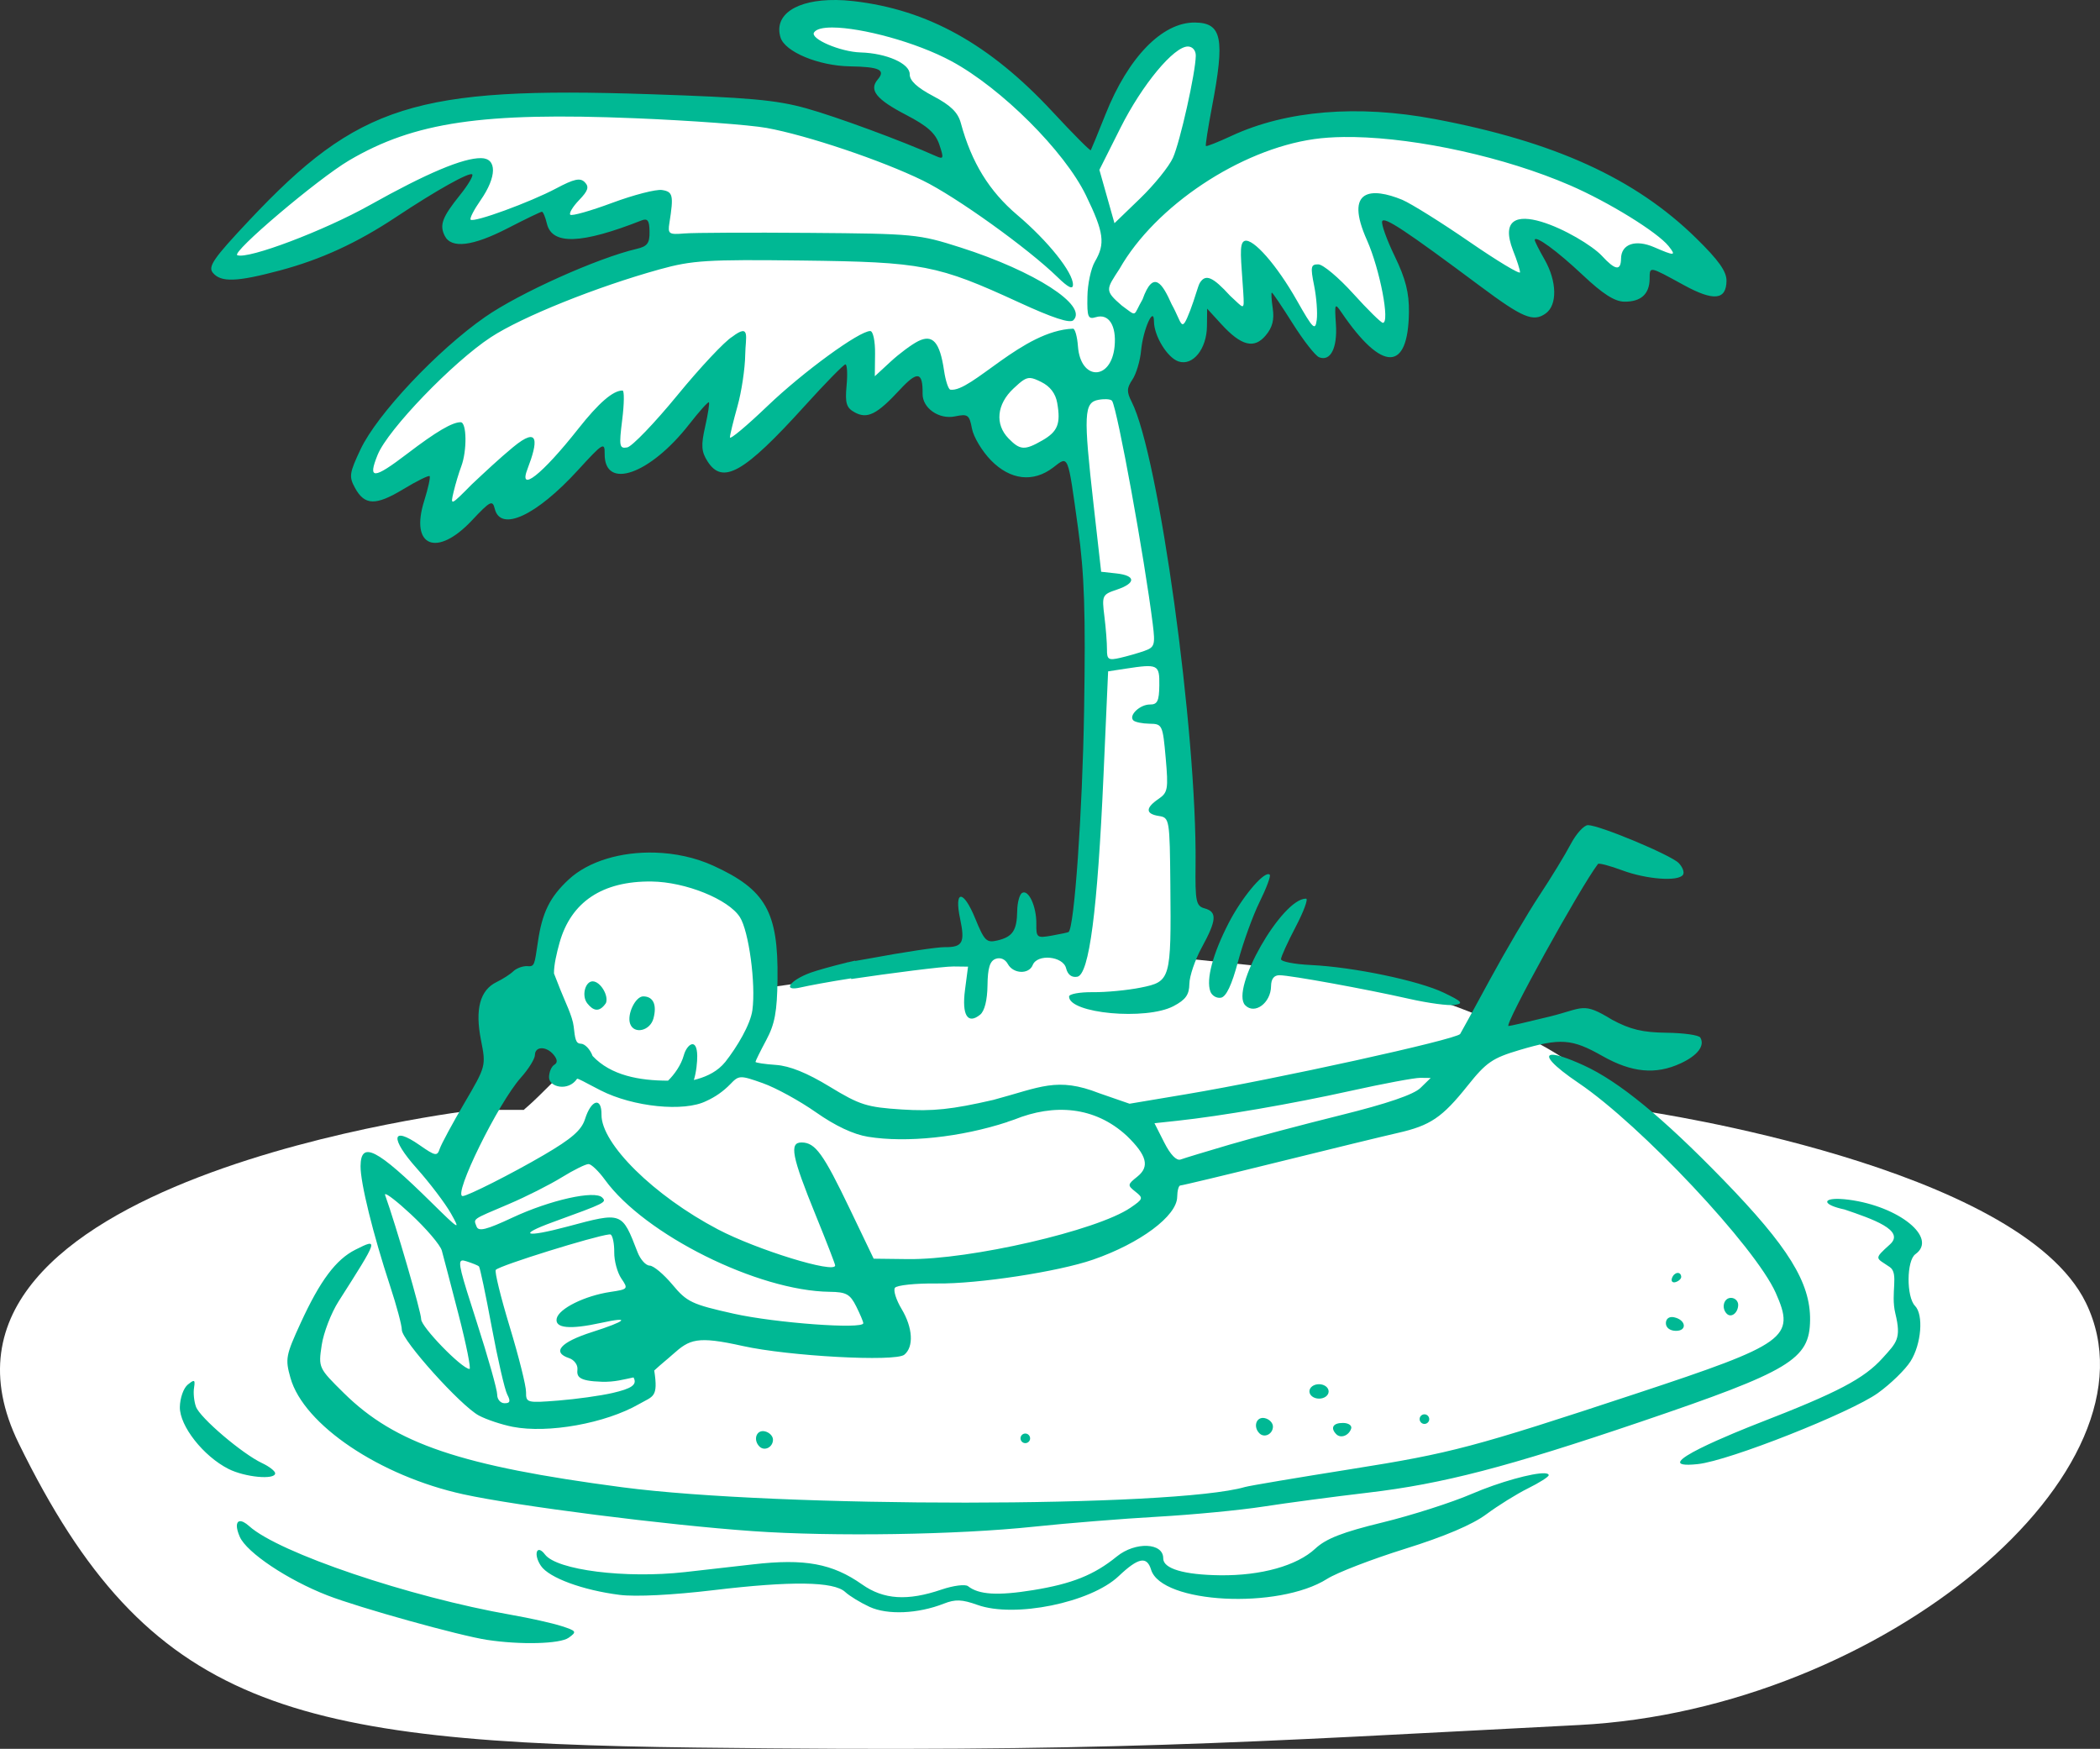 <?xml version="1.0" ?><svg height="359.907mm" viewBox="0 0 432.2 359.907" width="432.2mm" xmlns="http://www.w3.org/2000/svg">
    <rect x="0" y="0" width="432.2" height="359.907" fill="#333333" stroke="none"/>
    <path d="m 12502.905,-105.001 c -1.053,-0.018 -1.962,0.064 -2.681,0.266 -5.752,1.615 -0.137,6.295 1.427,6.75 1.565,0.456 16.244,3.23 16.244,3.23 l -1.841,4.597 c 0,0 6.535,4.431 10.906,6.709 4.372,2.278 5.338,14.163 5.338,14.163 0,0 -17.762,-11.471 -27.472,-12.797 -9.709,-1.325 -48.915,-5.384 -56.186,-4.763 -7.271,0.621 -32.028,2.774 -38.148,5.466 -6.12,2.692 -21.811,16.276 -24.573,18.885 -2.761,2.609 -8.282,8.779 -4.371,9.111 3.911,0.331 23.929,-8.448 30.049,-11.927 6.12,-3.479 20.569,-8.655 20.569,-8.655 0,0 -1.242,4.059 -3.221,7.04 -1.979,2.982 -2.255,6.336 0.46,6.543 2.715,0.207 20.017,-8.158 18.407,-6.543 -1.611,1.615 -0.09,5.384 2.623,5.674 2.715,0.29 19.05,-6.668 19.05,-6.668 l -0.294,11.693 c 0,0 -30.233,12.341 -34.512,15.199 -4.28,2.858 -18.315,15.737 -21.214,18.471 -2.899,2.733 -6.994,12.217 -5.66,13.873 1.335,1.657 18.085,-8.407 18.085,-8.407 l -2.531,17.104 14.771,-12.383 c 0,0 0.05,6.875 1.887,6.792 1.84,-0.083 19.373,-17.849 18.774,-14.785 -0.598,3.065 1.335,7.247 4.694,6.585 3.359,-0.663 20.57,-19.381 20.57,-19.381 0,0 -1.335,10.063 -2.347,12.879 -1.013,2.816 1.196,6.337 1.196,6.337 l 26.552,-22.819 1.656,10.726 11.735,-8.2 3.957,7.993 7.731,1.118 c 0,0 4.095,9.277 7.822,11.886 3.728,2.609 11.735,-4.349 11.735,-4.349 l 4.049,28.161 0.552,33.959 -4.196,41.555 -62.319,8.692 c 0,0 1.977,-13.66 -7.659,-19.787 -7.869,-5.003 -21.978,-4.198 -25.779,-3.233 -8.504,2.159 -12.528,10.147 -13.072,18.51 -0.397,6.105 5.108,20.334 5.108,20.334 0,0 -6.903,7.081 -8.927,8.779 -0.08,0.07 -0.67,0.589 -0.799,0.7 l -9.872,-0.012 c 0,0 -120.758,14.083 -94.051,68.643 26.708,54.56 55.543,61.572 139.437,62.597 84.547,1.032 111.501,-1.032 181.71,-4.645 62.459,-3.214 121.066,-52.467 104.289,-86.898 -13.734,-28.184 -90.688,-39.401 -90.688,-39.401 l -2.815,-0.004 c -4.7,-4.166 -9.384,-7.926 -13.647,-10.696 -18.038,-11.72 -43.946,-17.228 -43.946,-17.228 l -35.064,-3.603 1.058,-16.068 -6.555,-67.717 -6.258,-32.592 1.702,-13.169 5.108,-5.011 c 0,0 4.602,8.449 6.304,8.738 1.703,0.29 4.51,-11.182 4.51,-11.182 0,0 6.856,5.673 8.697,6.626 1.841,0.952 0.276,-14.163 0.276,-14.163 0,0 10.63,16.316 13.897,16.896 3.267,0.58 1.197,-12.713 1.197,-12.713 l 7.639,8.324 c 0,0 4.601,5.798 6.534,3.396 1.932,-2.402 -3.405,-17.145 -4.464,-20.086 -1.058,-2.94 -1.38,-4.68 1.887,-5.342 3.267,-0.663 25.033,14.95 29.174,17.642 4.142,2.692 1.887,-5.342 0.875,-8.821 -1.013,-3.479 -1.565,-4.597 1.61,-4.058 3.175,0.538 18.637,11.347 18.637,11.347 l 3.037,-6.543 c 0,0 13.805,5.715 13.345,2.692 -0.46,-3.023 -13.391,-14.081 -18.959,-16.483 -5.568,-2.402 -32.027,-12.755 -50.25,-13.998 -18.222,-1.242 -36.905,10.353 -36.905,10.353 l 1.978,-12.093 c 0,0 2.669,-15.613 -0.828,-15.364 -3.497,0.248 -10.768,6.792 -13.851,10.851 -3.083,4.059 -9.065,15.075 -9.065,15.075 0,0 -1.887,-3.934 -4.51,-6.502 -2.623,-2.568 -15.277,-13.004 -21.811,-16.068 -5.718,-2.682 -20.138,-7.678 -27.507,-7.803 z" fill="#FFFFFF" paint-order="markers stroke fill" transform="translate(313.003,6.284) translate(-12646.274,102.046)"/>
    <path d="m 12505.282,-108.328 c -8.016,-0.086 -12.813,2.979 -11.376,7.697 0.899,2.968 7.833,5.853 14.311,5.957 6.051,0.097 7.381,0.728 5.697,2.707 -1.84,2.167 -0.309,4.083 5.813,7.266 4.443,2.311 6.08,3.775 6.876,6.154 0.939,2.798 0.871,3.042 -0.66,2.359 -7.102,-3.175 -20.541,-8.125 -26.743,-9.852 -6.178,-1.721 -11.752,-2.222 -32.343,-2.91 -48,-1.605 -59.9,2.149 -82.297,25.967 -7.321,7.773 -8.519,9.507 -7.498,10.764 1.643,2.032 4.908,1.927 13.787,-0.444 8.484,-2.265 15.915,-5.679 23.934,-11.001 8.313,-5.513 15.134,-9.33 15.679,-8.772 0.265,0.275 -0.859,2.173 -2.501,4.218 -3.676,4.576 -4.281,6.18 -3.164,8.415 1.348,2.697 5.747,2.163 13.001,-1.575 3.607,-1.86 6.752,-3.38 7.004,-3.377 0.244,0.003 0.705,1.102 1.022,2.442 1.056,4.435 7.071,4.233 19.491,-0.657 1.231,-0.485 1.616,0.029 1.636,2.301 0.04,2.382 -0.446,3.04 -2.611,3.546 -8.118,1.895 -24.166,9.104 -31.244,14.036 -9.806,6.832 -22.207,20.003 -25.604,27.19 -2.328,4.923 -2.43,5.646 -1.164,7.967 1.989,3.647 4.271,3.704 9.979,0.25 2.759,-1.669 5.188,-2.867 5.382,-2.661 0.199,0.206 -0.309,2.513 -1.128,5.127 -2.95,9.387 2.613,11.657 9.812,4.003 3.803,-4.044 4.261,-4.278 4.722,-2.416 1.204,4.837 8.558,1.424 17.121,-7.947 5.143,-5.628 5.528,-5.86 5.498,-3.373 -0.08,7.56 9.289,4.304 17.376,-6.038 2.085,-2.668 3.915,-4.718 4.082,-4.555 0.16,0.163 -0.19,2.417 -0.776,5.008 -0.875,3.873 -0.786,5.148 0.502,7.164 3.106,4.869 7.536,2.337 19.985,-11.42 4.261,-4.709 8.033,-8.557 8.383,-8.553 0.349,0.004 0.462,1.97 0.238,4.369 -0.334,3.619 -0.05,4.555 1.657,5.495 2.606,1.437 4.59,0.446 9.307,-4.652 3.633,-3.923 4.739,-3.724 4.679,0.841 -0.04,2.948 3.379,5.329 6.666,4.648 2.657,-0.55 2.961,-0.333 3.493,2.514 0.321,1.714 2.082,4.651 3.913,6.526 3.98,4.078 8.71,4.621 12.816,1.472 3.186,-2.446 2.958,-3.006 5.108,12.499 1.301,9.344 1.574,17.394 1.241,37.601 -0.336,20.741 -2.011,44.665 -3.196,45.508 -0.123,0.088 -1.674,0.417 -3.444,0.732 -3.054,0.545 -3.227,0.425 -3.187,-2.434 0.04,-3.577 -1.609,-7.144 -2.94,-6.344 -0.519,0.313 -0.977,1.989 -0.997,3.725 -0.07,4.01 -0.937,5.306 -4.056,6.049 -2.26,0.539 -2.695,0.11 -4.585,-4.516 -2.445,-5.99 -4.386,-5.955 -3.109,0.056 1.039,4.912 0.517,5.883 -3.142,5.839 -1.556,-0.019 -8.502,1.024 -15.434,2.317 -1.167,0.218 -2.063,0.368 -3.013,0.531 0,-0.023 -0.01,-0.045 -0.02,-0.067 -0.433,0.094 -0.89,0.199 -1.357,0.309 -0.117,0.02 -0.238,0.042 -0.357,0.063 v 0.022 c -2.944,0.708 -6.239,1.642 -7.428,2.074 -4.373,1.588 -5.952,3.966 -2.017,3.033 1.365,-0.323 6.027,-1.198 10.331,-1.86 0.01,0.048 0.02,0.087 0.04,0.136 7.965,-1.185 18.95,-2.605 21.042,-2.58 l 2.987,0.036 -0.628,4.804 c -0.675,5.176 0.545,7.165 3.119,5.081 0.911,-0.738 1.474,-2.989 1.514,-6.033 0.04,-3.567 0.483,-5.013 1.67,-5.452 0.97,-0.359 1.97,0.059 2.509,1.051 1.117,2.055 4.342,2.191 5.129,0.215 0.934,-2.349 6.246,-1.836 6.867,0.663 0.331,1.334 1.151,1.956 2.303,1.748 2.452,-0.441 4.165,-13.584 5.397,-41.448 l 0.949,-21.397 3.562,-0.545 c 6.732,-1.03 7.026,-0.885 6.976,3.431 -0.04,3.21 -0.398,3.952 -1.907,3.934 -2.063,-0.025 -4.451,2.236 -3.448,3.264 0.354,0.362 1.859,0.674 3.345,0.691 2.623,0.032 2.719,0.238 3.322,7.042 0.567,6.435 0.443,7.127 -1.487,8.445 -2.714,1.856 -2.681,3.078 0.1,3.507 2.171,0.334 2.224,0.685 2.346,14.191 0.181,19.477 0.06,19.88 -6.065,21.117 -2.738,0.552 -7.179,0.978 -9.874,0.946 -2.69,-0.032 -4.906,0.37 -4.906,0.895 -0.04,3.49 15.828,4.952 21.49,1.98 2.511,-1.319 3.238,-2.343 3.268,-4.587 0.02,-1.589 1.173,-4.968 2.564,-7.509 3.056,-5.586 3.183,-7.307 0.59,-8.019 -1.779,-0.488 -1.969,-1.378 -1.879,-9.08 0.297,-27.22 -7.575,-84.205 -13.142,-95.151 -1.057,-2.085 -1.034,-2.845 0.145,-4.597 0.777,-1.155 1.599,-3.867 1.791,-6.029 0.42,-4.317 2.636,-9.273 2.646,-5.93 0.02,2.994 2.764,7.471 5.052,8.227 2.947,0.975 5.802,-2.551 5.852,-7.266 l 0.04,-3.599 2.906,3.177 c 4.12,4.504 6.786,5.176 9.166,2.309 1.376,-1.636 1.774,-3.246 1.426,-5.548 -0.254,-1.784 -0.353,-3.242 -0.184,-3.24 0.162,0.002 2.098,2.87 4.303,6.373 2.208,3.503 4.648,6.621 5.424,6.93 2.341,0.931 3.792,-1.907 3.461,-6.786 -0.29,-4.327 -0.229,-4.456 1.163,-2.412 8.367,12.28 13.715,12.249 13.864,-0.081 0.05,-3.993 -0.688,-6.899 -2.909,-11.481 -1.638,-3.374 -2.804,-6.621 -2.599,-7.215 0.369,-1.057 4.763,1.849 20.169,13.34 8.769,6.541 10.935,7.443 13.485,5.625 2.438,-1.738 2.326,-6.65 -0.255,-11.148 -1.102,-1.917 -1.995,-3.699 -1.995,-3.959 0.01,-1.12 4.578,2.212 9.906,7.229 4.109,3.869 6.544,5.425 8.528,5.449 3.397,0.041 5.167,-1.548 5.207,-4.668 0.03,-2.663 -0.215,-2.708 7.075,1.276 6.112,3.339 8.697,3.074 8.747,-0.896 0.02,-1.937 -1.613,-4.238 -6.255,-8.786 -12.559,-12.307 -29.144,-19.864 -53.789,-24.509 -15.856,-2.988 -30.536,-1.778 -41.791,3.443 -2.792,1.294 -5.173,2.244 -5.311,2.11 -0.13,-0.133 0.438,-3.778 1.261,-8.1 2.685,-14.079 2.042,-17.248 -3.512,-17.315 -6.714,-0.081 -13.736,7.134 -18.421,18.919 -1.537,3.87 -2.905,7.182 -3.018,7.36 -0.125,0.178 -3.667,-3.385 -7.873,-7.918 -12.934,-13.929 -25.691,-21.014 -40.991,-22.768 -1.268,-0.145 -2.479,-0.222 -3.624,-0.234 z m -0.66,5.658 c 5.928,0.025 17.167,2.984 24.497,6.949 10.26,5.55 23.241,18.505 27.651,27.593 3.712,7.652 4.021,9.932 1.837,13.647 -0.792,1.35 -1.506,4.598 -1.536,7.219 -0.08,4.2 0.126,4.698 1.752,4.203 2.64,-0.802 4.255,1.73 3.842,6.015 -0.689,7.118 -7.023,7.099 -7.542,-0.022 -0.145,-1.987 -0.599,-3.616 -1.008,-3.621 -10.373,0.353 -20.912,13.136 -25.225,12.554 -0.409,-0.005 -1.007,-1.783 -1.326,-3.952 -0.866,-5.863 -2.339,-7.525 -5.333,-6.027 -1.326,0.662 -3.873,2.556 -5.662,4.207 l -3.252,3.003 0.05,-4.644 c 0.03,-2.598 -0.403,-4.65 -0.987,-4.657 -2.257,-0.027 -13.791,8.387 -21.15,15.427 -4.264,4.082 -7.731,6.987 -7.731,6.456 0.01,-0.531 0.711,-3.405 1.549,-6.387 0.841,-2.982 1.56,-7.783 1.6,-10.67 0.04,-3.489 1.169,-6.559 -2.679,-3.643 -1.505,0.883 -6.584,6.294 -11.281,12.025 -4.699,5.731 -9.347,10.564 -10.327,10.741 -1.618,0.291 -1.714,-0.238 -1.031,-5.689 0.416,-3.305 0.445,-6.013 0.07,-6.017 -1.945,-0.023 -4.894,2.523 -9.103,7.857 -7.483,9.488 -12.481,13.405 -10.417,8.163 2.026,-5.287 2.535,-8.954 -3.037,-4.347 -2.788,2.305 -5.72,5.056 -8.48,7.646 -4.365,4.413 -4.424,4.438 -3.734,1.527 0.388,-1.627 1.098,-3.984 1.575,-5.238 1.208,-3.205 1.142,-9.071 -0.119,-9.086 -1.711,-0.021 -5.045,1.941 -10.954,6.447 -7.014,5.35 -8.227,5.398 -6.131,0.245 2.114,-5.197 15.487,-19.076 23.309,-24.194 6.421,-4.199 21.748,-10.362 34.717,-13.958 6.713,-1.861 9.787,-2.052 29.256,-1.817 24.876,0.3 27.903,0.883 44.721,8.622 6.939,3.194 10.469,4.352 11.173,3.666 3.074,-3.002 -7.94,-10.099 -23.256,-14.986 -8.564,-2.732 -9.504,-2.823 -31.083,-2.991 -12.24,-0.095 -23.814,-0.041 -25.72,0.119 -3.192,0.269 -3.437,0.104 -3.073,-2.177 0.899,-5.665 0.728,-6.417 -1.521,-6.764 -1.227,-0.189 -5.852,1.004 -10.281,2.651 -4.429,1.647 -8.3,2.742 -8.6,2.434 -0.303,-0.308 0.517,-1.664 1.815,-3.013 1.859,-1.931 2.107,-2.713 1.169,-3.675 -0.94,-0.962 -2.194,-0.69 -5.887,1.274 -5.374,2.855 -16.964,7.088 -17.606,6.429 -0.24,-0.243 0.688,-2.048 2.057,-4.012 3.342,-4.807 3.393,-8.61 0.105,-8.65 -3.726,-0.045 -11.225,3.12 -22.95,9.689 -9.412,5.27 -25.013,11.166 -27.228,10.289 -1.35,-0.535 16.549,-15.71 23.016,-19.516 13.396,-7.879 27.471,-9.955 58.817,-8.672 11.451,0.469 23.646,1.367 27.099,1.996 8.366,1.523 23.645,6.666 32.153,10.821 6.843,3.342 21.631,13.949 27.703,19.869 2.213,2.159 3.183,2.635 3.193,1.569 0.03,-2.518 -5.135,-8.987 -11.443,-14.328 -5.805,-4.915 -9.442,-10.837 -11.634,-18.933 -0.593,-2.197 -2.082,-3.65 -5.676,-5.546 -3.337,-1.76 -4.866,-3.18 -4.846,-4.509 0.03,-2.2 -4.771,-4.323 -10.117,-4.48 -4.159,-0.122 -10.406,-2.8 -9.576,-4.107 0.454,-0.715 1.84,-1.034 3.816,-1.025 z m 73.139,3.911 c 0.946,0.011 1.623,0.809 1.613,1.888 -0.04,3.493 -3.23,17.752 -4.701,21.017 -0.803,1.788 -3.84,5.548 -6.747,8.355 l -5.288,5.104 -1.551,-5.49 -1.552,-5.49 4.335,-8.637 c 4.459,-8.891 11.004,-16.782 13.891,-16.747 z m 32.021,18.625 c 0.723,-0.009 1.464,-0.006 2.22,0.009 13.159,0.259 30.956,4.114 44.411,9.939 7.915,3.428 17.974,9.633 20.273,12.508 1.63,2.034 1.263,2.061 -2.963,0.225 -3.847,-1.672 -6.788,-0.663 -6.828,2.335 -0.03,2.607 -1.191,2.433 -3.971,-0.596 -3.918,-4.131 -23.351,-14.201 -18.246,-1.038 0.791,1.963 1.428,3.969 1.428,4.459 0,0.49 -4.695,-2.336 -10.422,-6.279 -5.725,-3.943 -11.941,-7.83 -13.816,-8.639 -6.252,-2.566 -12.067,-2.385 -7.236,8.369 2.645,5.992 4.744,16.964 3.244,16.946 -0.374,-0.004 -3.121,-2.708 -6.103,-6.008 -2.983,-3.3 -6.211,-6.01 -7.176,-6.021 -1.552,-0.019 -1.651,0.476 -0.863,4.394 0.485,2.428 0.721,5.59 0.535,7.026 -0.311,2.328 -0.751,1.896 -4.096,-4.001 -4.121,-7.271 -8.989,-12.825 -10.733,-12.248 -1.268,0.415 -0.706,3.873 -0.296,10.578 0.252,4.115 0.151,3.291 -2.708,0.709 -3.568,-3.905 -5.034,-4.535 -6.215,-2.673 -0.386,0.606 -1.044,3.232 -1.984,5.663 -1.93,4.993 -1.606,2.74 -3.828,-1.232 -1.879,-4.207 -3.749,-7.303 -5.993,-1.008 -2.044,3.495 -0.958,3.684 -4.269,1.272 -3.636,-3.127 -3.198,-3.34 -0.458,-7.577 7.338,-12.912 24.783,-24.532 40.064,-26.687 1.824,-0.257 3.849,-0.396 6.029,-0.424 z m -64.453,49.602 c 0.592,0.038 1.256,0.324 2.228,0.805 1.851,0.915 2.958,2.371 3.302,4.341 0.745,4.273 0.109,5.865 -3.076,7.695 -3.629,2.084 -4.567,2.029 -6.943,-0.407 -2.85,-2.917 -2.438,-7.051 1.022,-10.286 1.69,-1.581 2.48,-2.211 3.467,-2.148 z m 15.648,4.355 c 0.602,0.025 1.05,0.146 1.174,0.349 1.122,1.863 6.671,32.328 8.368,45.923 0.534,4.3 0.389,4.777 -1.709,5.522 l 0.01,5.16e-4 c -1.266,0.448 -3.525,1.096 -5.024,1.44 -2.397,0.549 -2.719,0.339 -2.699,-1.728 0.01,-1.294 -0.222,-4.359 -0.53,-6.811 -0.537,-4.309 -0.449,-4.494 2.539,-5.496 3.986,-1.339 3.965,-2.898 -0.05,-3.341 l -3.158,-0.348 -1.552,-13.761 c -2.114,-18.713 -2.001,-21.086 1.025,-21.627 0.328,-0.059 0.652,-0.096 0.957,-0.114 v 0 c 0.229,-0.013 0.446,-0.016 0.647,-0.007 z m 99.121,87.656 v 5.17e-4 z m 0,5.17e-4 c -0.824,-0.007 -2.426,1.753 -3.562,3.914 -1.136,2.163 -4.033,6.913 -6.443,10.555 -2.408,3.642 -7.019,11.486 -10.245,17.431 -3.23,5.945 -5.947,10.931 -6.062,11.078 -0.803,1.133 -38.015,9.318 -56.325,12.388 l -11.715,1.965 -6.227,-2.156 c -8.722,-3.419 -12.1,-1.225 -21.809,1.368 -8.558,1.971 -12.496,2.384 -18.818,1.976 -7.232,-0.467 -8.651,-0.915 -14.867,-4.699 -4.665,-2.84 -8.219,-4.277 -11.07,-4.474 -2.311,-0.16 -4.196,-0.443 -4.196,-0.63 0,-0.187 0.998,-2.203 2.213,-4.478 1.767,-3.302 2.239,-5.835 2.319,-12.543 0.173,-13.835 -2.424,-18.42 -13.224,-23.35 -3.71,-1.694 -7.898,-2.573 -12.03,-2.691 -6.888,-0.196 -13.621,1.727 -17.721,5.531 -3.877,3.594 -5.463,6.808 -6.338,12.836 -0.733,4.801 -0.63,5.149 -2.29,4.994 -0.917,-0.011 -2.17,0.471 -2.783,1.07 -0.616,0.6 -2.155,1.592 -3.424,2.205 -3.416,1.653 -4.478,5.566 -3.226,11.909 1.057,5.367 1.055,5.381 -3.429,13.033 -2.47,4.213 -4.744,8.436 -5.059,9.384 -0.517,1.567 -0.895,1.497 -4.148,-0.772 -5.804,-4.048 -6.116,-1.415 -0.567,4.806 2.685,3.011 5.854,7.189 7.037,9.285 2.018,3.568 1.758,3.421 -4.033,-2.286 -11.244,-11.083 -14.519,-12.762 -14.579,-7.487 -0.04,3.429 2.567,14.01 6.089,24.709 1.334,4.055 2.417,8.106 2.407,9.002 -0.03,2.119 12.147,15.654 15.853,17.627 1.573,0.838 4.715,1.884 6.978,2.325 7.274,1.415 19.068,-0.709 25.988,-4.679 2.919,-1.675 3.981,-1.306 3.13,-6.914 1.748,-1.6 2.344,-2.004 3.821,-3.323 3.472,-3.101 4.948,-3.825 14.375,-1.723 9.441,2.105 31.418,3.296 33.264,1.803 1.994,-1.616 1.761,-5.568 -0.558,-9.425 -1.106,-1.836 -1.724,-3.787 -1.375,-4.337 0.348,-0.55 4.281,-0.956 8.735,-0.902 8.385,0.101 24.853,-2.418 32.034,-4.9 9.709,-3.357 17.28,-8.995 17.33,-12.905 0.02,-1.303 0.307,-2.366 0.649,-2.362 0.342,0.004 9.382,-2.162 20.087,-4.813 10.706,-2.651 21.791,-5.348 24.636,-5.993 6.743,-1.53 9.157,-3.163 14.414,-9.746 3.831,-4.798 5.107,-5.673 10.662,-7.321 8.441,-2.504 10.777,-2.339 17.032,1.208 6.075,3.445 10.988,3.912 16.133,1.534 3.502,-1.618 5.047,-3.65 4.044,-5.318 -0.3,-0.499 -3.418,-0.941 -6.934,-0.983 -4.944,-0.06 -7.48,-0.666 -11.235,-2.687 -6.087,-3.728 -5.813,-2.372 -12.806,-0.649 -4.376,1.078 -8.198,1.958 -8.491,1.954 -1.014,-0.012 14.714,-28.501 18.408,-33.347 0.179,-0.237 2.424,0.349 4.984,1.302 5.048,1.878 11.609,2.354 12.526,0.907 0.318,-0.496 -0.09,-1.581 -0.898,-2.411 -1.609,-1.649 -16.241,-7.762 -18.653,-7.795 z m -65.724,10.092 c -1.334,-0.208 -5.596,4.932 -8.248,10.084 -3.258,6.331 -4.665,11.596 -3.749,14.065 0.321,0.864 1.304,1.436 2.186,1.27 1.079,-0.203 2.227,-2.63 3.502,-7.421 1.045,-3.916 3.044,-9.439 4.439,-12.272 1.4,-2.833 2.346,-5.359 2.096,-5.612 -0.06,-0.063 -0.137,-0.1 -0.226,-0.114 z m -126.99,1.509 c 6.981,0.084 15.812,3.649 18.163,7.332 1.843,2.888 3.301,13.736 2.574,19.129 -0.401,2.975 -3.146,7.583 -5.611,10.712 v -0.008 c -0.194,0.215 -0.366,0.426 -0.58,0.644 -1.614,1.647 -3.816,2.551 -5.857,3.039 0.508,-1.587 0.714,-3.797 0.694,-4.959 -0.05,-3.909 -2.141,-2.399 -2.764,-0.125 -0.549,2.004 -1.939,3.953 -3.24,5.222 -5.866,-0.005 -11.758,-1.051 -15.533,-5.083 -0.504,-1.381 -1.598,-2.519 -2.428,-2.529 -1.068,-0.013 -1.181,-1.058 -1.463,-3.534 -0.24,-2.111 -1.775,-5.115 -2.749,-7.594 l -1.306,-3.325 c -0.03,-1.722 0.567,-4.248 1.137,-6.292 2.359,-8.44 8.834,-12.751 18.964,-12.629 z m 134.681,3.524 c -4.953,-0.06 -15.668,18.715 -12.521,21.939 1.946,1.996 5.28,-0.462 5.32,-3.925 0.02,-1.508 0.611,-2.265 1.76,-2.251 2.333,0.032 17.82,2.854 26.65,4.854 3.935,0.892 8.158,1.457 9.38,1.257 1.885,-0.308 1.544,-0.692 -2.199,-2.496 -5.185,-2.498 -18.588,-5.297 -27.377,-5.715 -3.398,-0.162 -6.167,-0.702 -6.167,-1.2 0,-0.498 1.371,-3.503 3.033,-6.679 1.66,-3.175 2.617,-5.778 2.121,-5.784 z m -146.804,17.022 c -1.556,-0.019 -2.353,2.989 -1.107,4.548 1.178,1.474 2.429,1.969 3.822,-0.076 0.615,-1.548 -1.148,-4.452 -2.715,-4.471 z m 10.412,3.093 c -1.624,-0.02 -3.417,3.726 -2.709,5.655 0.808,2.213 4.121,1.438 4.797,-1.122 0.743,-2.815 -0.04,-4.508 -2.088,-4.533 z m -20.923,10.674 c 0.782,-10e-4 1.748,0.458 2.494,1.379 0.774,0.963 0.804,1.608 0.09,2.038 -0.577,0.346 -1.057,1.492 -1.067,2.548 -0.02,2.048 3.97,2.982 5.751,0.345 0.139,-0.207 1.561,0.676 4.875,2.366 6.694,3.413 17.179,4.471 21.722,2.192 1.852,-0.828 3.52,-1.995 4.938,-3.454 1.795,-1.881 2.017,-1.888 6.709,-0.226 2.669,0.945 7.595,3.645 10.949,6 3.979,2.794 7.698,4.542 10.703,5.03 7.953,1.291 19.097,0.107 28.696,-3.041 v -0.024 c 0.494,-0.161 0.847,-0.297 1.4,-0.469 8.184,-3.311 16.56,-2.75 23.152,3.327 4.166,4.035 4.766,6.346 2.187,8.408 -2.053,1.638 -2.068,1.782 -0.388,3.108 1.661,1.31 1.602,1.5 -1.03,3.297 -6.88,4.699 -32.983,10.724 -45.79,10.57 l -7.06,-0.085 -4.891,-10.197 c -5.476,-11.42 -7.113,-13.686 -9.916,-13.72 -2.625,-0.032 -2.069,2.829 2.941,15.124 2.173,5.333 3.942,9.916 3.942,10.186 v 5.2e-4 c -0.02,1.742 -16.117,-3.213 -24.15,-7.435 -13.143,-6.909 -24.012,-17.619 -23.942,-23.594 0.05,-3.705 -2.122,-3.132 -3.389,0.898 -0.72,2.288 -2.721,4.033 -8.495,7.41 -6.49,3.794 -15.702,8.452 -16.692,8.44 -2.076,-0.025 7.353,-19.205 11.98,-24.37 1.583,-1.768 2.886,-3.866 2.896,-4.663 0.01,-0.923 0.608,-1.385 1.39,-1.386 z m 207.916,1.343 c -1.616,0.084 0.166,2.213 5.508,5.821 12.783,8.633 36.367,33.738 40.56,43.176 4.092,9.212 2.354,10.465 -28.721,20.731 -33.456,11.053 -38.072,12.277 -58.545,15.522 -11.17,1.772 -21.051,3.436 -21.954,3.699 -14.645,4.267 -95.985,4.301 -128.199,0.053 -33.223,-4.381 -46.692,-8.938 -57.26,-19.367 -5.242,-5.173 -5.27,-5.229 -4.577,-9.866 0.383,-2.565 1.944,-6.616 3.464,-9.003 8.262,-12.948 8.302,-13.076 3.485,-10.656 -4.017,2.015 -7.269,6.362 -11.262,15.054 -3.086,6.715 -3.219,7.425 -2.11,11.349 2.715,9.635 18.392,20.183 35.588,23.944 11.044,2.416 41.858,6.338 59.53,7.577 16.536,1.16 42.134,0.756 57.874,-0.913 6.809,-0.722 18.27,-1.645 25.469,-2.052 7.196,-0.407 17.001,-1.347 21.786,-2.09 4.782,-0.743 14.491,-2.033 21.572,-2.867 15.315,-1.804 28.636,-5.268 56.059,-14.577 30.842,-10.47 34.77,-12.83 34.87,-20.926 0.09,-7.715 -4.48,-15.103 -17.911,-28.929 -12.498,-12.865 -21.45,-20.198 -28.68,-23.501 -3.382,-1.545 -5.576,-2.231 -6.546,-2.181 z m -27.085,4.748 2.138,0.026 -2.104,2.053 c -1.402,1.368 -6.858,3.232 -16.36,5.588 -7.843,1.945 -18.172,4.684 -22.954,6.087 -4.78,1.403 -9.304,2.777 -10.043,3.051 -0.849,0.313 -2.106,-0.989 -3.368,-3.484 l -2.016,-3.983 4.661,-0.501 c 9.107,-0.978 23.66,-3.488 35.7,-6.157 6.717,-1.489 13.173,-2.696 14.346,-2.681 z m -171.169,17.745 c 0.575,0.022 2.094,1.487 3.375,3.255 8.176,11.26 31.447,22.854 46.235,23.032 3.409,0.041 4.193,0.471 5.456,2.984 0.809,1.615 1.467,3.18 1.467,3.479 -0.02,1.285 -18.093,-0.042 -26.674,-1.959 -8.629,-1.927 -9.619,-2.395 -12.615,-5.985 -1.791,-2.142 -3.898,-3.903 -4.682,-3.912 -0.786,-0.009 -1.903,-1.247 -2.486,-2.75 -3.237,-8.363 -3.107,-8.314 -14.405,-5.29 -8.72,2.333 -10.466,1.799 -3.001,-0.917 10.902,-3.967 11.093,-4.062 10.125,-5.054 -1.511,-1.544 -10.741,0.522 -18.455,4.128 -5.4,2.525 -6.999,2.924 -7.401,1.842 -0.623,-1.679 -1.119,-1.331 6.631,-4.624 3.516,-1.494 8.419,-3.966 10.891,-5.493 2.473,-1.527 4.968,-2.758 5.539,-2.736 z m -41.869,6.202 c 0.299,-0.172 2.466,1.501 5.262,4.1 3.195,2.971 6.073,6.344 6.394,7.496 0.32,1.152 1.881,7.117 3.467,13.256 1.586,6.139 2.586,11.141 2.224,11.116 -1.654,-0.115 -9.959,-8.679 -9.939,-10.239 0.02,-1.41 -5.176,-19.307 -7.418,-25.54 -0.04,-0.102 -0.03,-0.165 0.01,-0.189 z m 299.4,0.971 c -3.67,-0.149 -3.608,1.207 0.966,2.179 5.674,1.931 12.551,4.278 9.338,7.175 -3.486,3.143 -2.877,2.712 -0.03,4.676 1.906,1.314 0.109,5.336 1.132,9.535 1.275,5.235 0.242,6 -2.608,9.171 -3.838,4.264 -9.241,7.101 -25.576,13.425 -3.554,1.386 -24.381,9.67 -12.474,8.412 6.467,-0.683 31.465,-10.605 37.056,-14.612 2.628,-1.882 5.666,-4.842 6.753,-6.577 2.206,-3.522 2.687,-9.544 0.906,-11.368 -1.809,-1.86 -1.763,-9.336 0.07,-10.643 4.668,-3.329 -3.317,-9.85 -13.731,-11.211 -0.674,-0.088 -1.275,-0.14 -1.799,-0.161 z m -253.368,7.317 c 0.202,-0.023 0.331,-0.021 0.378,0.009 0.427,0.27 0.755,1.923 0.735,3.673 -0.02,1.751 0.637,4.172 1.46,5.381 1.457,2.133 1.39,2.215 -2.259,2.761 -5.283,0.792 -10.631,3.443 -11.047,5.48 -0.408,1.997 2.708,2.296 9.17,0.88 6.213,-1.362 5.224,-0.375 -1.909,1.903 -6.5,2.076 -8.327,4.167 -4.693,5.368 1.018,0.338 1.803,1.378 1.701,2.313 -0.13,1.422 0.06,2.396 5.026,2.542 2.664,0.078 4.474,-0.48 6.515,-0.892 0.851,1.519 -0.446,2.307 -4.313,3.2 -2.457,0.567 -7.472,1.268 -11.146,1.559 -6.486,0.514 -6.676,0.463 -6.656,-1.743 0.02,-1.25 -1.5,-7.304 -3.367,-13.454 -1.866,-6.151 -3.154,-11.418 -2.859,-11.704 0.996,-0.971 20.242,-6.929 23.264,-7.276 z m -30.196,5.356 c 0.223,-0.033 0.535,0.048 0.922,0.172 1.193,0.381 2.345,0.848 2.539,1.036 0.21,0.188 1.389,5.785 2.623,12.436 1.238,6.651 2.676,12.915 3.199,13.92 0.73,1.403 0.596,1.822 -0.569,1.808 -0.835,-0.01 -1.507,-0.816 -1.497,-1.79 0.01,-0.975 -1.887,-7.697 -4.22,-14.938 -3.288,-10.214 -3.967,-12.501 -2.997,-12.644 z m 250.072,2.566 c -0.408,0.064 -0.858,0.435 -1.078,1.07 -0.225,0.65 0.126,1.01 0.783,0.8 0.656,-0.21 1.145,-0.704 1.125,-1.099 -0.05,-0.592 -0.421,-0.835 -0.83,-0.771 z m 11.087,5.123 c -1.489,-0.018 -2.057,2.063 -0.889,3.259 0.912,0.934 2.337,-0.164 2.357,-1.816 0,-0.784 -0.652,-1.433 -1.468,-1.443 z m -12.42,3.965 c -0.602,0.098 -0.986,0.55 -0.994,1.241 -0.01,0.917 0.825,1.566 2.041,1.581 2.412,0.029 2.097,-2.286 -0.378,-2.797 -0.243,-0.05 -0.468,-0.057 -0.669,-0.024 z m -304.117,13.158 c -0.218,0.06 -0.565,0.309 -1.081,0.726 -0.884,0.716 -1.605,2.779 -1.635,4.629 -0.05,3.887 4.831,10.096 9.991,12.718 3.381,1.718 9.606,2.308 9.626,0.913 0,-0.457 -1.206,-1.403 -2.695,-2.102 -4.1,-1.928 -12.815,-9.36 -13.607,-11.606 -0.393,-1.093 -0.573,-2.855 -0.393,-3.915 0.165,-1.039 0.158,-1.462 -0.206,-1.362 z m 231.756,0.647 c -1.099,-0.013 -1.986,0.635 -1.996,1.459 -0.01,0.824 0.861,1.494 1.96,1.507 1.1,0.013 1.985,-0.636 1.995,-1.46 0.01,-0.824 -0.859,-1.494 -1.959,-1.507 z m 21.685,6.196 c -0.544,-0.007 -1.001,0.433 -1.001,0.977 0,0.544 0.433,0.993 0.977,1 0.544,0.007 1.003,-0.433 1.003,-0.977 0,-0.544 -0.435,-0.994 -0.979,-1.001 z m -33.487,0.758 c -1.26,0.185 -1.672,1.936 -0.499,3.139 1.026,1.049 2.778,0.187 2.798,-1.375 0,-0.763 -0.758,-1.547 -1.709,-1.742 -0.213,-0.044 -0.41,-0.049 -0.59,-0.023 z m 16.733,1.018 c -2.055,-0.025 -2.68,1.006 -1.407,2.311 0.906,0.927 2.564,0.322 3.062,-1.117 0.227,-0.653 -0.502,-1.18 -1.655,-1.194 z m -119.632,1.697 c -1.26,0.185 -1.673,1.936 -0.499,3.139 1.025,1.049 2.78,0.187 2.8,-1.375 0.01,-0.763 -0.759,-1.547 -1.711,-1.742 -0.212,-0.044 -0.41,-0.049 -0.59,-0.023 z m 54.243,0.482 c -0.545,-0.007 -0.999,0.433 -0.999,0.977 0,0.544 0.43,0.993 0.975,1 0.544,0.007 1.001,-0.433 1.001,-0.977 0,-0.544 -0.433,-0.994 -0.977,-1.001 z m 106.855,8.175 c -2.378,-0.092 -9.278,1.787 -15.001,4.253 -4.112,1.771 -12.375,4.414 -18.365,5.873 -8.216,2.001 -11.61,3.323 -13.819,5.384 -3.769,3.516 -11.156,5.585 -19.584,5.483 -7.448,-0.09 -11.732,-1.362 -11.712,-3.473 0.04,-3.256 -5.75,-3.489 -9.564,-0.384 -4.646,3.786 -9.196,5.612 -17.216,6.913 -7.285,1.181 -11.176,0.946 -13.394,-0.81 -0.562,-0.447 -3.015,-0.135 -5.447,0.693 -7.024,2.391 -11.912,2.078 -16.347,-1.046 -6.114,-4.31 -11.792,-5.359 -22.425,-4.141 -5.008,0.573 -11.332,1.291 -14.054,1.595 -12.261,1.367 -26.362,-0.408 -28.794,-3.624 -1.691,-2.235 -2.457,-0.042 -0.824,2.353 1.673,2.45 8.603,4.999 16.207,5.961 3.284,0.415 10.914,0.031 19.299,-0.972 16.029,-1.917 24.761,-1.797 27.105,0.375 0.889,0.824 3.152,2.205 5.028,3.068 v -5.2e-4 c 3.684,1.694 9.973,1.418 15.275,-0.67 2.364,-0.932 3.735,-0.88 6.922,0.263 7.62,2.731 23.299,-0.462 29.052,-5.915 4.046,-3.836 5.811,-4.188 6.679,-1.332 2.126,6.987 26.218,8.237 36.242,1.88 2.011,-1.275 9.22,-4.054 16.019,-6.176 8.125,-2.535 13.862,-4.974 16.735,-7.112 2.404,-1.789 6.274,-4.196 8.602,-5.346 2.324,-1.151 4.234,-2.363 4.234,-2.693 0,-0.248 -0.305,-0.375 -0.853,-0.396 z m -268.554,9.874 c -0.739,0.111 -0.825,1.285 0.02,3.206 1.433,3.247 9.857,8.876 18.053,12.061 6.539,2.541 27.13,8.277 32.827,9.145 6.905,1.052 15.013,0.842 16.805,-0.435 1.738,-1.24 1.638,-1.399 -1.515,-2.414 -1.853,-0.597 -6.481,-1.63 -10.28,-2.295 -20.97,-3.668 -47.866,-12.768 -53.941,-18.25 -0.85,-0.766 -1.526,-1.083 -1.969,-1.019 z" fill="#00B894" transform="translate(313.003,6.284) translate(-12646.274,102.046)"/>
</svg>